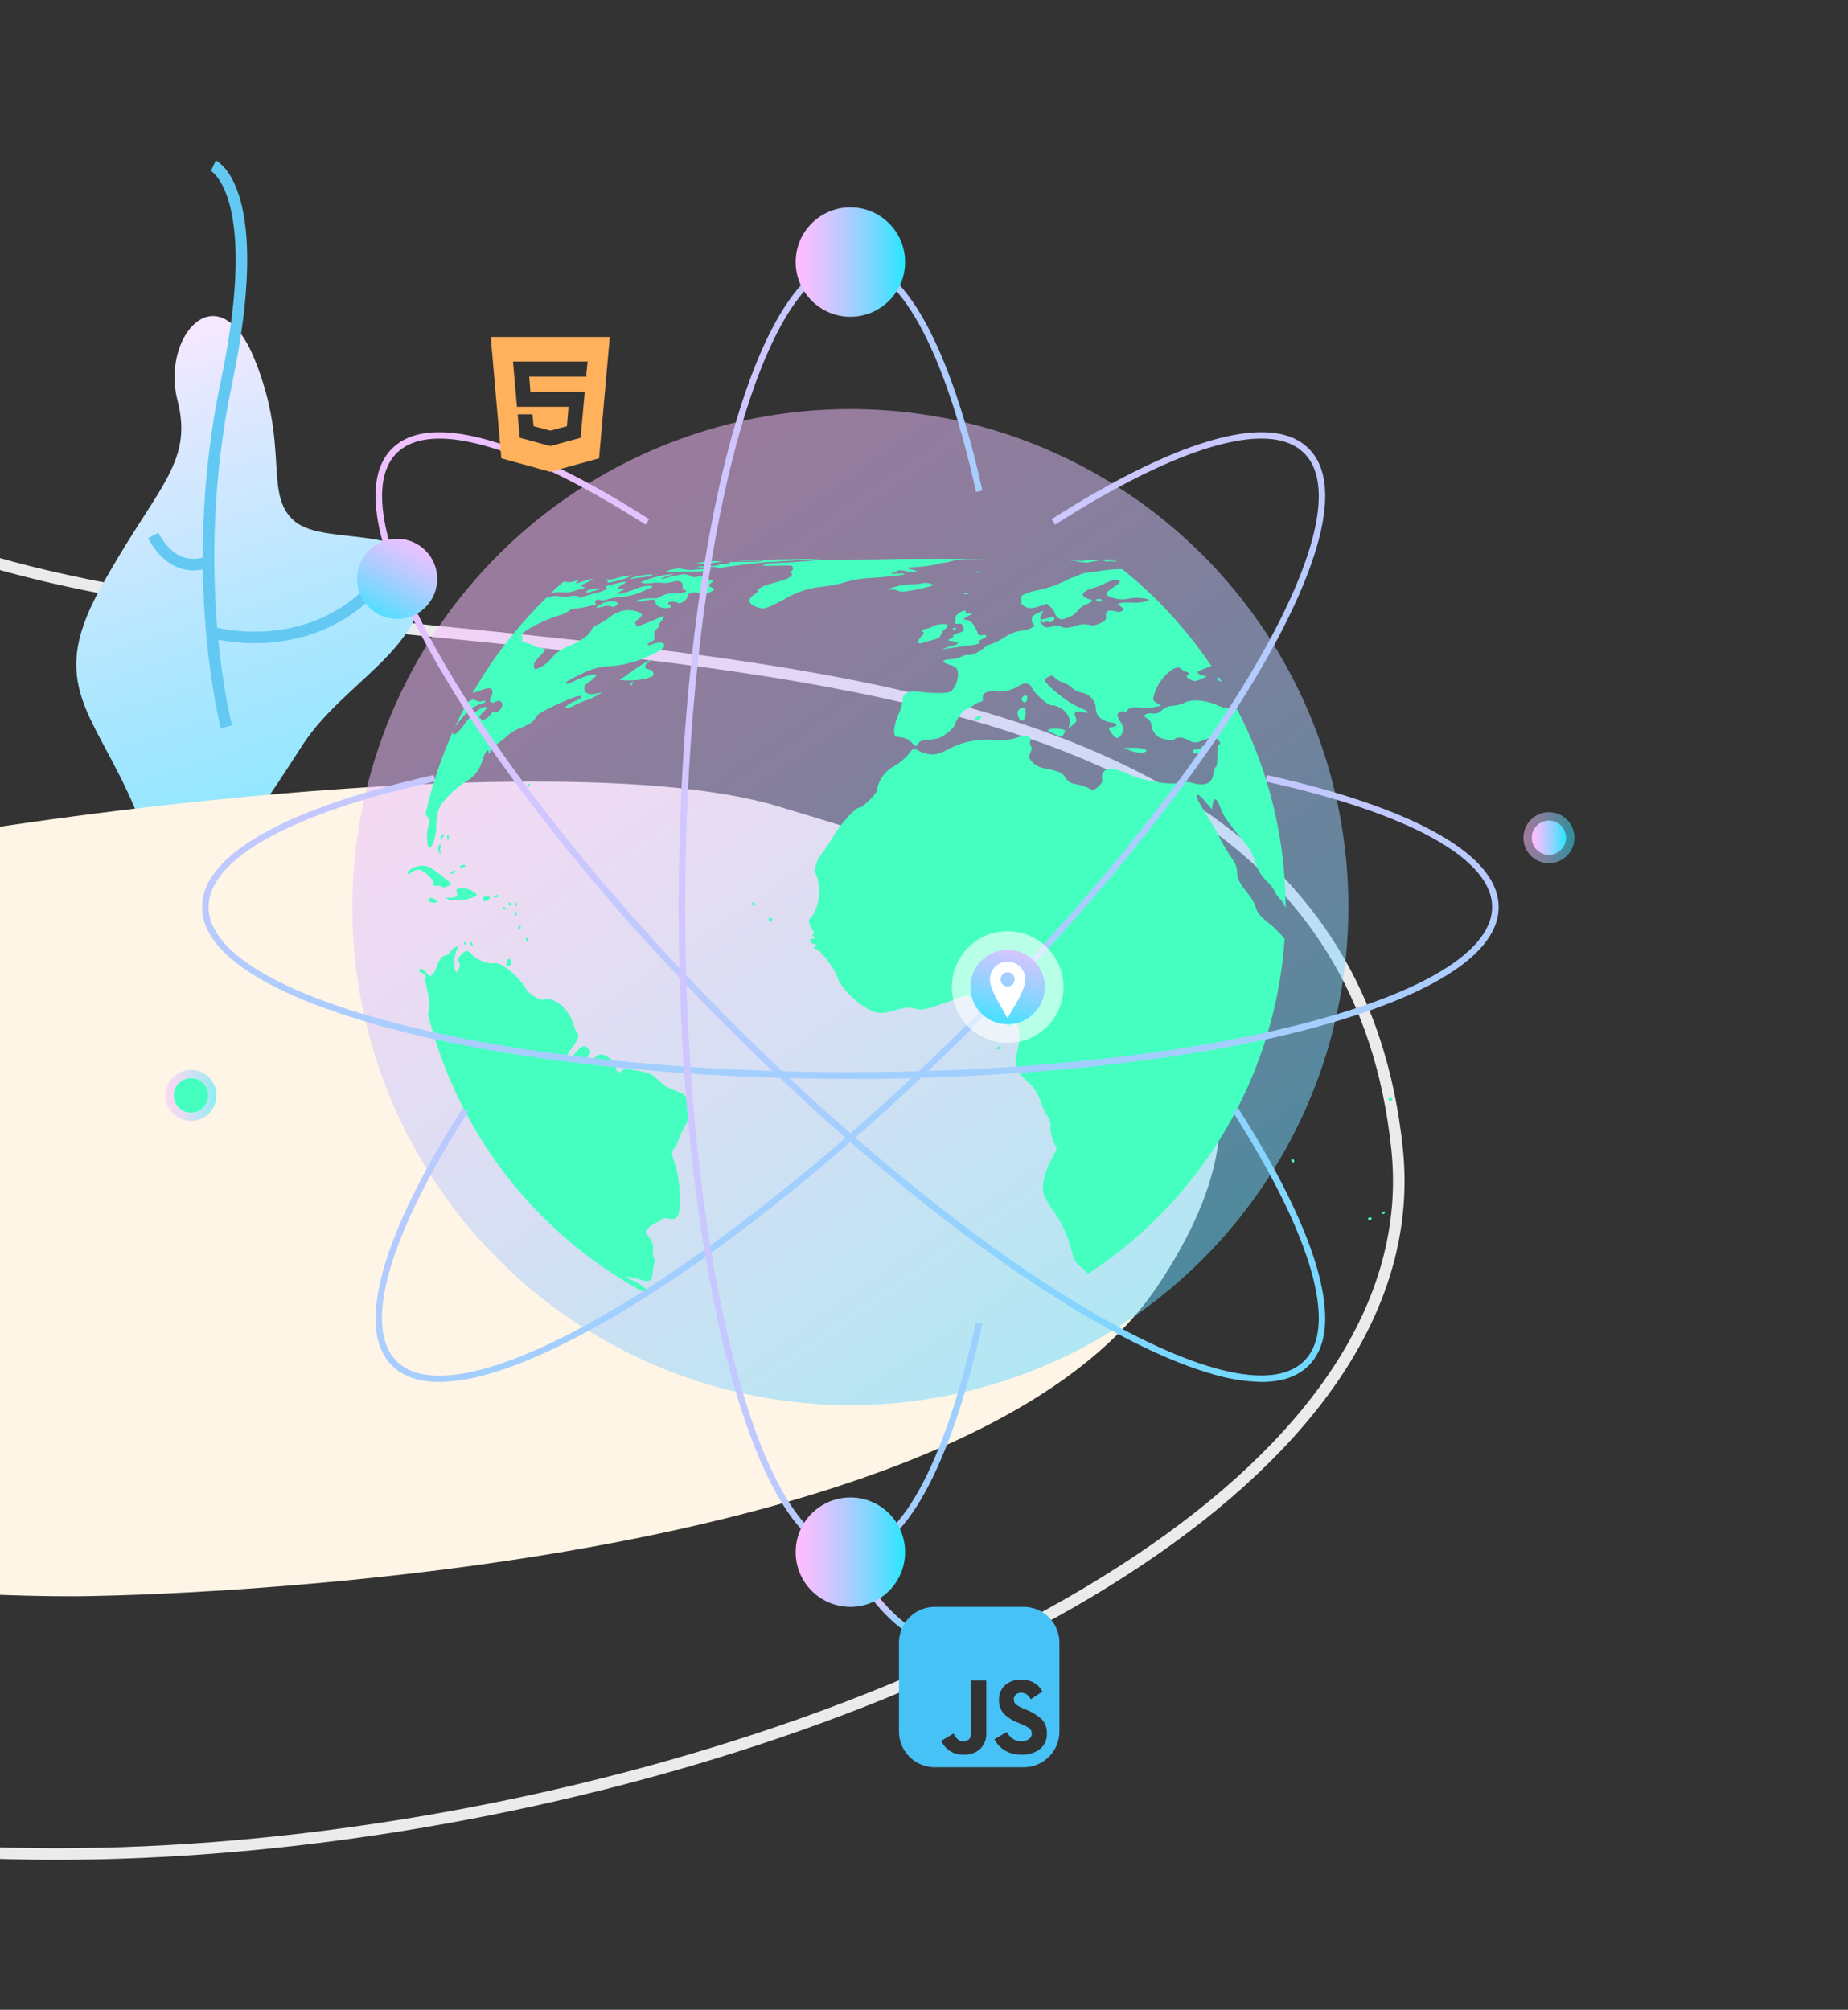 <svg xmlns="http://www.w3.org/2000/svg" xmlns:xlink="http://www.w3.org/1999/xlink" width="320" height="348" viewBox="0 0 320 348"><rect x="0" y="0" width="320" height="348" fill="#333333" stroke="none"/><defs><clipPath id="a"><rect width="320" height="348" transform="translate(0 554)" fill="#fff"/></clipPath><linearGradient id="b" x1="1.042" y1="0.075" x2="-1.817" y2="2.815" gradientUnits="objectBoundingBox"><stop offset="0" stop-color="#ffe8ff"/><stop offset="0.06" stop-color="#e3e8ff"/><stop offset="0.19" stop-color="#b2e7ff"/><stop offset="0.32" stop-color="#88e7ff"/><stop offset="0.45" stop-color="#66e7ff"/><stop offset="0.58" stop-color="#4be6ff"/><stop offset="0.71" stop-color="#38e6ff"/><stop offset="0.85" stop-color="#2de6ff"/><stop offset="1" stop-color="#29e6ff"/></linearGradient><linearGradient id="c" x1="0.5" x2="0.5" y2="1" gradientUnits="objectBoundingBox"><stop offset="0" stop-color="#ffbdff"/><stop offset="0.1" stop-color="#f5bfff"/><stop offset="0.26" stop-color="#dbc4ff"/><stop offset="0.47" stop-color="#b0ccff"/><stop offset="0.72" stop-color="#75d8ff"/><stop offset="0.99" stop-color="#2ae6ff"/><stop offset="1" stop-color="#29e6ff"/></linearGradient><linearGradient id="d" x1="0.17" y1="0.022" x2="0.974" y2="1.186" xlink:href="#c"/><linearGradient id="f" x1="-0.037" y1="-0.276" x2="1.194" y2="1.504" xlink:href="#c"/><linearGradient id="g" x1="-0.037" y1="-0.276" x2="1.194" y2="1.504" xlink:href="#c"/><linearGradient id="h" x1="0.107" y1="-1.991" x2="1.009" y2="3.572" xlink:href="#c"/><linearGradient id="i" x1="-1.113" y1="-0.068" x2="2.736" y2="1.235" xlink:href="#c"/><linearGradient id="j" x1="0" y1="0.5" x2="1" y2="0.5" xlink:href="#c"/><linearGradient id="k" x1="0.733" y1="-0.433" x2="0.34" y2="1.141" xlink:href="#c"/><linearGradient id="m" x1="0" y1="0.5" x2="1" y2="0.5" xlink:href="#c"/><linearGradient id="n" x1="0" y1="0.5" x2="1" y2="0.5" xlink:href="#c"/><linearGradient id="q" x1="0.839" y1="-0.135" x2="0.16" y2="1.136" xlink:href="#c"/></defs><g transform="translate(0 -554)" clip-path="url(#a)"><path d="M1655.571,939.2c33.636,10.005-5.1,31.36,70.882,63.354s246.091-2.05,257.407,106.63-313.2,172.654-353,71.022S1621.935,929.191,1655.571,939.2Z" transform="translate(-1741.938 -356.216)" fill="none" stroke="#ebebec" stroke-width="2"/><g transform="translate(-13.298 582.691)"><path d="M2.655,45.645C13.888,28.2,11.109,17.682,31.121,14.726s27.235,0,34.384-8.977,22.181-7.859,13.75,6.315S61.384,27.391,60.993,34.555,74.755,52.424,65.5,58.928s-21.962-.786-34.384,0S-8.578,63.087,2.655,45.645Z" transform="matrix(0.602, -0.799, 0.799, 0.602, 0, 89.502)" fill="url(#b)"/><path d="M2133.494,868.16s-6.969-26.451,0-59.614-2.261-37.54-2.261-37.54" transform="translate(-2080.988 -771.005)" fill="none" stroke="#63c9f3" stroke-width="2"/><path d="M2131.675,955.89s17.233,5.036,29.114-8.845" transform="translate(-2081.744 -875.103)" fill="none" stroke="#63c9f3" stroke-width="2"/><path d="M2116.529,932.172s-5.644,2.833-9.584-4.525" transform="translate(-2067.12 -863.632)" fill="none" stroke="#63c9f3" stroke-width="2"/></g><path d="M1651.975,1111.375c28.815-13.365,164.733-33.364,208.193-20.32s101.067,30.877,65.754,83.3-186.112,53.51-186.112,53.51-108.339,1.813-125.01-39.121S1623.16,1124.74,1651.975,1111.375Z" transform="translate(-1725.604 -397.484)" fill="#fef5e6"/><g transform="translate(28.645 589.9)"><g transform="translate(0 0)"><path d="M442.186,856.466c-8.386-2.431-13.021-10.357-13.216-10.692l.978-.564c.045.079,4.613,7.87,12.553,10.174Z" transform="translate(-308.013 -606.886)" fill="url(#c)"/><circle cx="86.238" cy="86.238" r="86.238" transform="translate(32.367 34.928)" opacity="0.52" fill="url(#d)"/><circle cx="75.365" cy="75.365" r="75.365" transform="translate(43.24 45.801)" fill="url(#d)"/><path d="M182.212,303.026c.477-.144.846-.35.826-.477s-.282-.13-.564-.02a1.438,1.438,0,0,1-1.063-.093c-.479-.282-.587-.257-1.306.169-.087.051-.166.1-.24.135q-1.128,2.112-2.146,4.3c.189-.268.462-.623.846-1.114C180.055,304.081,180.92,303.426,182.212,303.026Z" transform="translate(-127.608 -217.025)" fill="#45ffc0"/><path d="M160.047,270.713a1.621,1.621,0,0,1,.068,1.534c-.333,1.1-.211,3.536.169,3.745.158.085.4-.175.651-.7a8.25,8.25,0,0,0,.589-3.268c.195-2.177.282-2.5.773-3.384a16.723,16.723,0,0,1,4.354-4.1,5.978,5.978,0,0,0,2.82-3.57c.437-1.52,1.1-2.354,1.108-1.525,0,.445.039.429.33-.18a4.4,4.4,0,0,1,1.246-1.314,19.559,19.559,0,0,0,1.723-1.384,7.227,7.227,0,0,1,1.895-1.181c1.915-.764,2.538-1.162,2.952-1.909.341-.606.775-.9,3.22-2.07a34.084,34.084,0,0,1,3.781-1.582c1.275-.33,1.249.149-.037.719-1.441.64-1.974,1.043-1.692,1.255a3.134,3.134,0,0,0,1.531-.508,15.17,15.17,0,0,1,2.118-.891,8.687,8.687,0,0,0,1.731-.79l.936-.564-1.018.237c-1.283.3-2.109-.02-2.132-.815-.014-.53.07-.665.615-1.024a8.105,8.105,0,0,0,1.153-.95c.5-.513.477-.533-.386-.457a11.015,11.015,0,0,0-2.69.891c-1.669.773-2.039.846-1.819.367a15.435,15.435,0,0,1,2.614-1.37,10.716,10.716,0,0,1,4.737-1.351,18.1,18.1,0,0,0,6.511-1.6c2.445-.987,3.463-1.731,3.02-2.256-.3-.347-1.1-.327-2.01.051s-1.1,0-.217-.434c.677-.33.671-.338.6-1.108a1.118,1.118,0,0,1,.372-1.094.95.95,0,0,0,.429-.677.945.945,0,0,1,.313-.615,1.5,1.5,0,0,0,.412-.651l.1-.381-1.2.53c-.66.282-1.692.725-2.321.956l-1.128.423c-.073-.135-.144-.282-.217-.4-.178-.33-.116-.465.355-.809a2.3,2.3,0,0,0,.68-.713c.149-.412-.86-.874-1.974-.925a5.167,5.167,0,0,0-3.556,1.2,13.362,13.362,0,0,1-1.943,1.221c-.846.392-1,.527-1.275,1.083-.417.86-1.692,1.737-3.981,2.763a6.472,6.472,0,0,0-2.837,1.974,5.762,5.762,0,0,1-2.82,1.974c-.152.023-.282-.242-.265-.578.014-.564.1-.711,1.057-1.737,1.128-1.187,1.145-1.2.282-1.3a5.839,5.839,0,0,1-1.506-.524,5.246,5.246,0,0,0-1.441-.5.42.42,0,0,1-.42-.564.808.808,0,0,0-.056-.637c-.485-.378,2.927-2.34,6.35-3.457a5.266,5.266,0,0,0,1.813-.812c.183-.209.477-.327,1.294-.417a20.941,20.941,0,0,0,2.2-.4l1.176-.282-.135-.336c-.158-.392.338-.623.891-.431.3.1.584.065,1.334-.172a11.561,11.561,0,0,1,2.256-.395,10.2,10.2,0,0,0,3.979-1.063c1.5-.626,1.669-.711,1.294-.8a4.866,4.866,0,0,0-2.521.406c-2.363.97-4.593,1.376-2.769.451.663-.327.736-.381.527-.431a1.828,1.828,0,0,0-.657.039c-.632.152-.378-.381.378-.744.445-.217.595-.33.55-.423s-.544,0-1.81.307c-1.692.437-1.731.46-1.506.632.324.242-.533.685-1.861.97a14.054,14.054,0,0,0-1.864.564c-.846.33-.846.333-1.159.079-.234-.2-.53-.22-1.342-.087a6.015,6.015,0,0,1-1.847.028,3.948,3.948,0,0,0-2.064.164,2.743,2.743,0,0,0-.282.079A75.713,75.713,0,0,0,167.8,249.232c.282-.082.677-.22,1.055-.367,1.6-.626,2.23-.64,2.369-.059a1.506,1.506,0,0,1-.192,1.007c-.474.742-.023,1.351.7.933,1.009-.586,1.644.4.846,1.339a.8.8,0,0,1-.818.361c-.33-.065-.519.037-.756.4a2.961,2.961,0,0,1-.922.826c-.491.282-.663.262-.888-.039l-.282-.372.677-.7c.871-.885.914-1,.316-.922-.832.1-2.256,1.229-3.293,2.682a12,12,0,0,1-1.511,1.79c-.488.383-.564.386-.7.034a.921.921,0,0,1-.045-.161,74.618,74.618,0,0,0-4.726,14.3A.846.846,0,0,1,160.047,270.713Z" transform="translate(-114.619 -165.109)" fill="#45ffc0"/><path d="M200.183,478.919a7.241,7.241,0,0,1-2.882-1.779c-1.128-1.128-1.438-1.275-3.536-1.658-1.974-.364-2.343-.355-2.859.045-.643.5-.919.237-.953-.928,0-.42-.389-.829-1.263-1.382-1.342-.846-1.669-.792-2.9.462-.468.482-.725.536-1.26.282-.392-.186-.5-.321-.268-.324s.626-.321.9-.708c.46-.654.462-.747.02-1.221-.725-.784-1.145-.649-2.256.694-.759.922-1.083,1.128-1.334.863s-.116-.64.564-1.5c1.066-1.345,1.537-2.442,1.128-2.732a4.909,4.909,0,0,1-.7-1.6c-.778-2.6-3.271-4.771-4.932-4.269-.815.24-2.718-.863-3.327-1.929-1.314-2.256-4.433-4.726-5.521-4.354a5.538,5.538,0,0,1-3.683-1.365c-.623-.922-1.173-.993-1.875-.259s-.773,1.128-.406,1.644c.155.214.1.527-.164,1.009-.372.677-.386.68-.612.11a6.322,6.322,0,0,1,.333-3.544c.477-.812-.493-.536-1.035.282-.265.409-.668.744-.9.747-.564,0-1.2.806-1.562,1.934a4.037,4.037,0,0,1-.73,1.345c-.406.409-.485.389-1.029-.262-.44-.53-.809-.742-1.26-.663.028.2.056.4.087.606a.976.976,0,0,1,.612.175c.423.3.471.437.313.931-.1.319-.107.581-.017.581s.18.169.2.369.158.953.313,1.675a7.7,7.7,0,0,1,0,3.5,75.509,75.509,0,0,0,38.34,48.631.372.372,0,0,0,.056-.282c-.065-.333-.282-.544-1.193-1.21a9.41,9.41,0,0,0-1.816-1.077,2.408,2.408,0,0,1-.846-.443c-.2-.282.513-.18,2.058.282,1.791.524,2.219.355,2.3-1.024a7.752,7.752,0,0,1,.282-1.633,1.573,1.573,0,0,0-.082-1.108,1.486,1.486,0,0,1-.147-.976,3.013,3.013,0,0,0-.761-2.662c-.62-.781-.629-.846-.087-1.438a4.818,4.818,0,0,1,1.466-.987,2.114,2.114,0,0,0,.973-.634c.042-.149.46-.189,1.083-.065.761.149,1.128.093,1.441-.237.942-.953.68-6.279-.369-9.5-.564-1.616-.564-1.793-.045-2.448a5.742,5.742,0,0,0,.812-1.613,10.554,10.554,0,0,1,.956-2.053,5.075,5.075,0,0,0,.471-4.621C201.853,479.562,201.675,479.418,200.183,478.919Z" transform="translate(-111.926 -325.978)" fill="#45ffc0"/><path d="M460.3,237.036a2.1,2.1,0,0,0-1.142.3,5.723,5.723,0,0,1-1.94.465c-1.514.051-1.587.5-.127.936.993.3,1.3.547,1.441,1.179a4.3,4.3,0,0,1-1.128,3.384c-.547.423-2.62.443-6.023.073-1.472-.155-2.484.443-2.385,1.438a7.668,7.668,0,0,1-.691,2.371c-.97,2.273-1.077,3.948-.3,4.035,1.483.18,1.892.341,2.555,1.024.708.73.722.733,1.128.127.321-.46.733-.615,1.692-.634a6.172,6.172,0,0,0,2-.367c1.258-.587,2.636-1.819,2.713-2.422s1.41-2.411,1.788-2.414a5.075,5.075,0,0,0,1.235-.7,4.106,4.106,0,0,1,1.41-.7c.282,0,.392-.209.319-.651-.135-.846.911-1.325,2.45-1.128a6.376,6.376,0,0,0,3.931-1.04c1.066-.564,1.743-.395,2.276.623.488.945,2.625,2.82,3.234,2.82,1.633-.025,3.5,1.822,3.167,3.178-.07.282-.144.564-.214.846l.773-.637c.668-.547.727-.733.445-1.337-.4-.846-.028-1.105,1.266-.868,1.455.282,1.128-.062-.919-.962-1.974-.874-5.7-3.933-5.617-4.568.02-.2.319-.485.665-.632.5-.214.7-.172.992.2a3.816,3.816,0,0,0,1.461.846,3.832,3.832,0,0,1,1.494.891,3.862,3.862,0,0,0,1.723.846,3,3,0,0,1,2.464,2.62c-.065,1.41.959,2.338,2.952,2.608.871.118.8.629-.107.747-.722.093-.727.11-.209.928.747,1.181,1.266,1.255,1.841.257.462-.789.44-.956-.234-2.118-.62-1.069-.654-1.294-.257-1.576a1.2,1.2,0,0,1,.947-.172c.262.087.482.042.485-.1,0-.485,1.2-.818,2.135-.6a7.283,7.283,0,0,0,2.346-.042l1.41-.251-.773-.5c-.742-.477-.753-.55-.35-1.788.871-2.642,3.666-5.076,4.565-4.128a2.537,2.537,0,0,0,.922.53c.465.138.513.248.226.53s-.206.44.426.775c.739.392.868.386,1.974-.093.911-.392,1.026-.51.513-.522a1.824,1.824,0,0,1-1.057-.383c-.327-.31-.116-.468,1.3-.964l.959-.33A75.751,75.751,0,0,0,487,222.19a25.4,25.4,0,0,0-3.223.214c-.739.107-1.929.282-2.642.378a5.127,5.127,0,0,0-1.334.282,6.163,6.163,0,0,1-1.249.519,9,9,0,0,0-1.678.756,20.47,20.47,0,0,1-4.748,1.551c-1.351.22-2.78.846-2.645,1.21a1.743,1.743,0,0,1,.034.736c-.085.522.8,1.111,1.692,1.1a7,7,0,0,0,1.641-.392l1.066-.378.651.564a2.349,2.349,0,0,1,.744,1.066,1.483,1.483,0,0,0,.609.846c.516.336.564.33,1.664-.076a3.431,3.431,0,0,0,1.692-1.176,3.561,3.561,0,0,1,1.3-1.035c1.325-.527,1.531-.823.694-.973a2.053,2.053,0,0,1-.919-.468c-.327-.327-.31-.412.141-.809a3.612,3.612,0,0,1,1.353-.612,12.722,12.722,0,0,0,2.177-.846c1.37-.663,1.906-.742,2.411-.451.336.209.079.448-1.373,1.41-1.128.753-1.032,1.21.46,1.59a5.271,5.271,0,0,0,2.611.09,7.489,7.489,0,0,1,3.457.144c.279.265-1.576.657-3.085.564a7.026,7.026,0,0,0-1.926.082c-.367.144-.338.234.217.612s.609.485.217.722-.6.234-1.37.051c-1.128-.262-1.593,0-1.438.9.1.612-.282.959-1.655,1.435a1.974,1.974,0,0,1-1.342.023,3.949,3.949,0,0,0-2.287.211c-1.455.383-1.709.4-2.4.149a2.551,2.551,0,0,0-1.765-.039c-.922.228-1.04.2-1.568-.324-.313-.31-.488-.6-.4-.66s.254,0,.358.155c.141.189.259.195.443.025a.426.426,0,0,1,.584-.025c.434.262,1.215-.268,1.038-.688-.1-.248-.234-.257-.818-.051a7.174,7.174,0,0,1-1.224.313c-.451.059-.477-.048-.178-.722.116-.257.228-.51.344-.758l-.8.316a3.239,3.239,0,0,0-1.032.609c-.268.33-.164,1.269.164,1.43.524.245-.82.962-2.061,1.086a6.271,6.271,0,0,0-2.949,1.128,11.7,11.7,0,0,1-2.36,1.179,3.059,3.059,0,0,0-1.252.68C462.429,236.475,460.683,237.228,460.3,237.036Z" transform="translate(-321.314 -159.539)" fill="#45ffc0"/><path d="M646.132,288.44c-.1.158-.189.319-.282.479l.818.378C646.49,289.01,646.312,288.725,646.132,288.44Z" transform="translate(-463.739 -207.108)" fill="#45ffc0"/><path d="M463.751,320.26l1.153,1.37.152-.93c.217-1.3.733-1.018,1.37.767.482,1.353,1.41,2.639,4.576,6.415a9.806,9.806,0,0,1,1.41,2.868,7.712,7.712,0,0,0,1.957,3.279,6.713,6.713,0,0,1,1.385,1.723,4.775,4.775,0,0,0,.993,1.444,4.568,4.568,0,0,1,.925,1.551,74.984,74.984,0,0,0-8.4-34.471,8.278,8.278,0,0,1-3.682-.775c-1.884-.8-4.266-.973-5.312-.383a5.485,5.485,0,0,1-2.03.561,3.2,3.2,0,0,0-1.994.778,1.8,1.8,0,0,1-1.579.584,2.047,2.047,0,0,0-1.212.127c-.414.234-.381.341.234.719a1.452,1.452,0,0,1,.716.987,2.951,2.951,0,0,0,1.241,2.213c.9.5,2.574.747,2.82.4.316-.46,1.41-.375,2.493.2a1.86,1.86,0,0,0,2.01.118c1.932-.711,2.738-.722,3.161-.048.251.406.268.623.048.62s-.33.5-.324,1.128c.017,1.9-.076,2.8-.282,2.8-.11,0-.282.482-.369,1.08-.282,1.8-1.449,2.323-3.756,1.652a4.25,4.25,0,0,0-2.278,0c-1.669.431-6.4-.406-8.848-1.556-2.256-1.052-3.7-1.128-4.23-.24a1.692,1.692,0,0,0-.2,1.181c.11.347-.13.818-.64,1.266-.764.668-.883.685-1.768.251a9.56,9.56,0,0,0-2.171-.677,2.263,2.263,0,0,1-1.759-1.111c-.513-.866-1.255-1.181-3.866-1.649a4.047,4.047,0,0,1-1.819-1.007c-.7-.711-.753-.928-.409-1.652.282-.578.3-.945.085-1.2a.818.818,0,0,1-.087-.823c.409-.846-.863-1.128-2.4-.578a9.715,9.715,0,0,1-4.074.381,13.78,13.78,0,0,0-7.771,1.638c-1.692.823-2.208.956-3.26.809a5.392,5.392,0,0,1-1.827-.564c-.806-.547-.914-.513-1.8.64a10.212,10.212,0,0,1-2.436,2,5.834,5.834,0,0,0-2.995,4.162c-.073.7-2.453,3.037-3.119,3.054-.6,0-3.076,2.673-4.23,4.613-.66,1.105-1.559,2.481-2.008,3.051-1.193,1.509-1.607,2.958-1.15,4,.947,2.185.516,5.727-.931,7.379-.474.541-.468.682.118,1.765.42.767.51,1.179.259,1.181s-.211.127.087.33c.4.282.389.324-.085.33-.773,0-.7.7.1.916.5.138.564.248.237.468s-.259.336.265.488c.818.237,3.268,3.558,3.694,4.985.53,1.841,4.215,5.225,6.353,5.84,1.018.282,1.692.242,3.558-.282,1.81-.5,2.566-.564,3.468-.282.956.282,1.6.195,3.776-.527,1.444-.479,2.932-1,3.3-1.148,1.6-.66,2.168-.654,3.5.031,1.024.527,1.438.973,1.6,1.726.214.981.268,1.007,1.644.8,3.544-.527,5.036,2.219,3.821,6.767-.589,2.233-.282,3.034,1.906,5.076a7.14,7.14,0,0,1,2.135,3.2,13.745,13.745,0,0,0,1.272,2.755,2.36,2.36,0,0,1,.5,1.782,5.19,5.19,0,0,0,.448,2.323c.206.51.414,1.021.62,1.525l-.874,1.714c-1.306,2.557-1.771,4.571-1.41,5.9a12.35,12.35,0,0,0,1.666,3.034,20.907,20.907,0,0,1,3.262,7.165,4.1,4.1,0,0,0,1.65,2.682,13.813,13.813,0,0,1,1.128,1.1A75.311,75.311,0,0,0,477.5,344.081a15.636,15.636,0,0,0-2.71-2.713c-1.41-1.128-2.081-1.929-2.256-2.682a7.323,7.323,0,0,0-1.348-2.425c-1.52-1.855-1.912-2.648-1.926-3.917a4.049,4.049,0,0,0-.818-2.115,34.577,34.577,0,0,1-2.188-3.685c-.758-1.452-2.03-3.64-2.82-4.861C461.774,319.1,461.983,318.165,463.751,320.26Z" transform="translate(-283.704 -217.394)" fill="#45ffc0"/><path d="M738.9,620.169a.355.355,0,0,0-.347.265c-.023.141.1.254.265.248a.355.355,0,0,0,.347-.262C739.19,620.277,739.069,620.164,738.9,620.169Z" transform="translate(-530.301 -445.3)" fill="#45ffc0"/><path d="M747.1,616.639c-.183.093-.341.22-.352.282s.118.11.282.107a.369.369,0,0,0,.352-.282C747.4,616.594,747.27,616.546,747.1,616.639Z" transform="translate(-536.187 -442.731)" fill="#45ffc0"/><path d="M691.539,584.512c-.186,0-.259.135-.161.3s.245.282.324.282.149-.135.161-.3a.282.282,0,0,0-.324-.282Z" transform="translate(-496.398 -419.694)" fill="#45ffc0"/><path d="M751.475,546.718a.358.358,0,0,0-.35.321.282.282,0,0,0,.3.313.358.358,0,0,0,.347-.321.282.282,0,0,0-.3-.313Z" transform="translate(-539.329 -392.559)" fill="#45ffc0"/><path d="M510.784,515.24c-.18.11-.327.282-.324.347s.155.149.338.149a.33.33,0,0,0,.324-.35C511.117,515.2,510.965,515.136,510.784,515.24Z" transform="translate(-366.525 -369.921)" fill="#45ffc0"/><path d="M517.53,501.038c-.183.116-.33.282-.33.355s.155.149.341.149a.338.338,0,0,0,.327-.352C517.863,500.987,517.708,500.925,517.53,501.038Z" transform="translate(-371.365 -359.72)" fill="#45ffc0"/><path d="M209.436,462.884a.671.671,0,0,0,.584-.609c.087-.468,0-.615-.369-.615-.268,0-.414.09-.33.2a.647.647,0,0,1-.1.612C209.024,462.779,209.078,462.884,209.436,462.884Z" transform="translate(-150.146 -331.485)" fill="#45ffc0"/><path d="M187.31,451.247a1.024,1.024,0,0,0,.141.51c.076.11.192.13.254.045s0-.316-.138-.51S187.313,451.058,187.31,451.247Z" transform="translate(-134.494 -323.92)" fill="#45ffc0"/><path d="M183.606,450.91c-.054,0-.1.135-.1.3a.282.282,0,0,0,.223.3c.124,0,.169-.135.1-.3S183.646,450.91,183.606,450.91Z" transform="translate(-131.763 -323.767)" fill="#45ffc0"/><path d="M221.509,448.51c-.059,0-.11.138-.113.31a.282.282,0,0,0,.251.307c.141,0,.192-.141.113-.31S221.566,448.51,221.509,448.51Z" transform="translate(-158.968 -322.043)" fill="#45ffc0"/><path d="M216.708,441.314a.669.669,0,0,0-.248.327c0,.076.1.135.234.133a.308.308,0,0,0,.248-.327C216.948,441.266,216.843,441.207,216.708,441.314Z" transform="translate(-155.425 -316.838)" fill="#45ffc0"/><path d="M370.737,436.12a.333.333,0,0,0-.319.33.313.313,0,0,0,.3.33.33.33,0,0,0,.316-.333.307.307,0,0,0-.3-.327Z" transform="translate(-265.971 -313.147)" fill="#45ffc0"/><path d="M214.471,433.3a.781.781,0,0,0,.259-.5c0-.169-.1-.22-.231-.113a.767.767,0,0,0-.259.5C214.234,433.341,214.338,433.395,214.471,433.3Z" transform="translate(-153.83 -310.642)" fill="#45ffc0"/><path d="M207.611,429.684c-.2-.1-.282-.045-.226.124a.457.457,0,0,0,.344.282C208.065,430.1,208,429.879,207.611,429.684Z" transform="translate(-148.896 -308.491)" fill="#45ffc0"/><path d="M360.418,426.86c-.178,0-.245.152-.149.33s.237.327.313.327.138-.149.147-.33a.31.31,0,0,0-.31-.327Z" transform="translate(-258.652 -306.498)" fill="#45ffc0"/><path d="M211,427.526c.056,0,.11-.138.121-.307a.259.259,0,0,0-.231-.3c-.135,0-.189.141-.121.307S210.94,427.529,211,427.526Z" transform="translate(-151.315 -306.541)" fill="#45ffc0"/><path d="M214.933,427.139c-.07-.166-.175-.3-.231-.3s-.113.138-.121.307a.257.257,0,0,0,.231.3C214.95,427.449,215,427.305,214.933,427.139Z" transform="translate(-154.073 -306.483)" fill="#45ffc0"/><path d="M161.65,424.447a.474.474,0,0,0,.211.4,2.039,2.039,0,0,0,.815.133c.564,0,.564-.028.234-.423C162.518,424.1,161.675,424.026,161.65,424.447Z" transform="translate(-116.069 -304.567)" fill="#45ffc0"/><path d="M177.805,419.323a3.206,3.206,0,0,0-2.566-1.08c-.967.048-1.057.082-.9.6.226.739-.093,1.007-1.179,1.007-.736,0-.775.031-.355.282a1.511,1.511,0,0,0,1.06.073,1.088,1.088,0,0,1,.908.059C175.112,420.541,177.929,419.681,177.805,419.323Z" transform="translate(-123.887 -300.309)" fill="#45ffc0"/><path d="M194.885,423.747c.211.31,1.009.045,1.128-.378.073-.237-.1-.372-.448-.361C195,423.025,194.645,423.4,194.885,423.747Z" transform="translate(-139.878 -303.732)" fill="#45ffc0"/><path d="M202.131,422.326c-.195.1-.355.237-.361.3s.144.113.333.11a.361.361,0,0,0,.361-.3C202.475,422.276,202.325,422.225,202.131,422.326Z" transform="translate(-144.876 -303.205)" fill="#45ffc0"/><path d="M153.113,407.434c-.172.282-.037.358.564.341a1.819,1.819,0,0,1,.911.141c.124.2.581.141,1.263-.158.609-.259.584-.282-1.06-1.562-1.974-1.559-2.481-1.844-3.5-1.9a3,3,0,0,0-.953.121c-.846.228-1.619.736-1.661,1.159-.031.324.025.307.9-.259a2.033,2.033,0,0,1,.708-.307c.637-.116,1.26.242,2.174,1.176C153.1,406.83,153.273,407.169,153.113,407.434Z" transform="translate(-106.748 -290.295)" fill="#45ffc0"/><path d="M175.838,407.39c.039-.367-.18-.355-.615.031-.282.24-.248.282.121.282C175.59,407.689,175.821,407.551,175.838,407.39Z" transform="translate(-125.681 -292.326)" fill="#45ffc0"/><path d="M181.195,404.21c.282-.039.539-.166.564-.282.034-.31-.761-.234-.933.087C180.732,404.157,180.9,404.247,181.195,404.21Z" transform="translate(-129.82 -289.891)" fill="#45ffc0"/><path d="M167.821,391.369c-.347.025-.491.716-.248,1.218.13.265.3.4.375.282a.192.192,0,0,0-.07-.282c-.116-.056-.13-.355-.031-.665S167.934,391.361,167.821,391.369Z" transform="translate(-120.236 -281.015)" fill="#45ffc0"/><path d="M173.117,385.224a1.08,1.08,0,0,0-.065.617c.028.259.11.4.178.321a1.091,1.091,0,0,0,.065-.62C173.264,385.283,173.185,385.145,173.117,385.224Z" transform="translate(-124.243 -276.586)" fill="#45ffc0"/><path d="M169.267,385.693c.321-.4.319-.443,0-.417a.533.533,0,0,0-.443.451c-.034.234-.028.423.017.42a2.227,2.227,0,0,0,.426-.454Z" transform="translate(-121.205 -276.635)" fill="#45ffc0"/><path d="M222.552,354.1c.037-.166-.056-.211-.209-.107a.82.82,0,0,0-.3.316c-.017.068.076.116.206.107A.406.406,0,0,0,222.552,354.1Z" transform="translate(-159.433 -254.141)" fill="#45ffc0"/><path d="M632.984,331.14c.186-.465-.333-.564-.629-.113a1.128,1.128,0,0,1-.846.3c-.62,0-.826.319-.429.68C631.383,332.262,632.793,331.616,632.984,331.14Z" transform="translate(-452.988 -237.478)" fill="#45ffc0"/><path d="M589.791,331.864l-1.311.023.976.409c1.128.468,2.662.564,2.927.166S591.421,331.836,589.791,331.864Z" transform="translate(-422.546 -238.286)" fill="#45ffc0"/><path d="M542.359,320.178c-.682.164-.629.237.626.815s1.41.595,1.63.158a3.628,3.628,0,0,0,.282-.663C544.945,320.2,543.174,319.98,542.359,320.178Z" transform="translate(-389.117 -229.843)" fill="#45ffc0"/><path d="M523.636,307.457c-.386.316-.434.564-.223,1.266.352,1.145,1.176.9,1.286-.378C524.792,307.271,524.335,306.893,523.636,307.457Z" transform="translate(-375.737 -220.576)" fill="#45ffc0"/><path d="M497.109,312.709c-.169.307-.082.412.282.344a1.08,1.08,0,0,0,.7-.454C498.361,312.083,497.391,312.187,497.109,312.709Z" transform="translate(-356.879 -224.212)" fill="#45ffc0"/><path d="M526.764,300.29c.048-.479-.068-.615-.42-.5-.5.164-.7.685-.361.993C526.372,301.144,526.713,300.933,526.764,300.29Z" transform="translate(-377.55 -215.231)" fill="#45ffc0"/><path d="M285.3,291.817c-.082.2-.1.358-.051.355a1.322,1.322,0,0,0,.395-.381c.164-.2.186-.361.051-.352A.612.612,0,0,0,285.3,291.817Z" transform="translate(-204.794 -209.262)" fill="#45ffc0"/><path d="M284.7,280.247a.744.744,0,0,0-.691-.634c-.88-.121-.959-.685-.183-1.243.344-.245.474-.412.31-.4a19.19,19.19,0,0,0-2.8,1.731q-1.246.868-2.481,1.757l.888.02a12.47,12.47,0,0,0,3.948-.369C284.659,280.814,284.726,280.754,284.7,280.247Z" transform="translate(-200.222 -199.589)" fill="#45ffc0"/><path d="M483.447,251.254c-.474-1.2-1.029-1.816-1.745-2l-.665-.166.781-.465.778-.46-.646-.048c-.352-.028-.564-.152-.5-.282s.051-.217-.065-.214c-.775.025-1.943.987-1.731,1.463a.6.6,0,0,1-.056.564c-.195.24.133.321.919.234.338-.039.716.716.589,1.2a2,2,0,0,1-.984.443c-.513.133-.874.336-.8.457s-.144.352-.479.519c-.564.282-.544.313.282.417,1.215.155,1.317.44.245.736-.485.135-1.17.352-1.526.482-.493.183-.395.2.423.065.589-.093,2.132-.31,3.429-.477,1.762-.228,2.287-.364,2.075-.547s-.065-.338.564-.626c.933-.426.925-.846,0-.671C483.878,251.985,483.675,251.83,483.447,251.254Z" transform="translate(-342.893 -177.798)" fill="#45ffc0"/><path d="M462.278,259.052c.051.223.262.282.595.18.282-.093,1.128-.327,1.841-.522,1.114-.3,1.351-.445,1.486-.914a2.453,2.453,0,0,1,.744-1.024c.321-.254.533-.547.468-.654-.172-.282-1.948-.183-2.433.147a3.75,3.75,0,0,1-1.17.437c-.77.149-1.049.434-.62.64.155.076.017.344-.372.736A1.563,1.563,0,0,0,462.278,259.052Z" transform="translate(-331.926 -183.783)" fill="#45ffc0"/><path d="M483.922,258.186c.034-.118-.085-.155-.262-.082a.8.8,0,0,0-.352.223c-.014.048.1.087.265.082A.378.378,0,0,0,483.922,258.186Z" transform="translate(-347.028 -185.299)" fill="#45ffc0"/><path d="M572.412,240.672c.017-.13-.2-.22-.491-.206-.595.031-.713.217-.209.336C572.285,240.937,572.386,240.917,572.412,240.672Z" transform="translate(-410.279 -172.661)" fill="#45ffc0"/><path d="M374.693,220.059a17.315,17.315,0,0,1,4.7-.883c.77-.028,2.5-.178,3.824-.321,2.013-.217,2.388-.282,2.256-.392s-.446-.107-1.148-.048c-1.111.1-1.554-.079-.513-.2.465-.054.564-.093.462-.189-.254-.24.8-.262,1.486-.037a2.484,2.484,0,0,0,1.337.133l.665-.093-.431-.164a9.662,9.662,0,0,0-1.032-.282c-.7-.152-.448-.237.764-.282a31.217,31.217,0,0,0,4.12-.516,11.053,11.053,0,0,1,1.314-.282c.761-.121.992-.172.967-.228a14.216,14.216,0,0,1,3.479-.316c.744-.014,1.627-.039,1.96-.056.547-.025.451-.025-.993,0-1.339.014-1.723,0-2.3-.017-.976-.039-3.965-.054-5.388-.037-.615,0-1.6.017-2.205,0-.719,0-2.211,0-4.362.039-2.309.045-4.035.076-5.78.079-5.532.014-5.707,0-8.8.223-2,.158-3.491.282-5,.341l-2.256.107a2.748,2.748,0,0,0-.564.175c-.6.24-.214.282,2.442.223,1.951-.042,2.16-.034,2.374.127.282.211.124.747-.321.939-.195.082-.164.175.085.228.482.1.09.62-.722.99a22.014,22.014,0,0,1-2.123.649c-1.841.482-2.887,1-2.9,1.41,0,.2-.189.386-.688.711-1.055.68-.993,1.489.2,1.974a4.637,4.637,0,0,0,1.334.369c.789-.039,1.861-.564,3.964-1.709a15.6,15.6,0,0,1,6.578-2.078,23.211,23.211,0,0,0,3.214-.589Z" transform="translate(-257.526 -154.983)" fill="#45ffc0"/><path d="M302.077,227.228c-.209-.133-.144-.321.228-.618.493-.395.468-.423-.383-.544-.533-.076-.933-.257-.97-.431-.054-.248-.158-.282-.728-.147-.939.209-1.024.2-1.65-.13a2.04,2.04,0,0,0-1.52-.178,16.117,16.117,0,0,0-2.23.479c-1.63.5-1.647.282-.014-.254.395-.127.792-.248,1.19-.367l-1.046.116a18.082,18.082,0,0,0-4.757,1.3c-.248.186.846.313,1.692.195a9.925,9.925,0,0,1,1.813-.051,4.81,4.81,0,0,0,1.9-.161c.9-.214.99-.214,1.41,0a.75.75,0,0,1,.352.767c-.051.307,0,.564.1.564a.846.846,0,0,1,.423.164c.234.166.211.18-.637.378a2.53,2.53,0,0,1-1.274.09,4.74,4.74,0,0,0-2.58.654c-.336.217-.6.259-1.579.245-1.289-.017-2.786.324-2.346.539a3.046,3.046,0,0,0,1.167-.1c1.571-.344,1.96-.313,1.974.172a1.128,1.128,0,0,0,.592.79,2.618,2.618,0,0,0,2.118.107c.133-.079.028-.254-.226-.383-.8-.414.372-.773,1.3-.4.474.189.519.178,1.1-.2.474-.307.623-.493.68-.846.07-.417.11-.446.713-.623a1.782,1.782,0,0,1,1.291.054,2.192,2.192,0,0,0,2.1-.282C302.968,227.767,302.963,227.786,302.077,227.228Z" transform="translate(-207.792 -161.585)" fill="#45ffc0"/><path d="M491.086,236.792c.031-.068-.127-.118-.352-.113s-.431.065-.465.133.127.121.35.116S491.055,236.859,491.086,236.792Z" transform="translate(-352.024 -169.942)" fill="#45ffc0"/><path d="M265.284,242.489c-.942.479-.711.609.564.3a2.091,2.091,0,0,1,1.382-.056.69.69,0,0,0,.806-.079c.564-.347.44-.637-.3-.781A3.62,3.62,0,0,0,265.284,242.489Z" transform="translate(-190.068 -173.643)" fill="#45ffc0"/><path d="M450.047,230.785a8.087,8.087,0,0,1-1.6.121,9.963,9.963,0,0,0-3.685.719c-.245.209-.206.257.166.189a2.366,2.366,0,0,1,1.094.164,2.312,2.312,0,0,0,1.046.189,33.838,33.838,0,0,0,4.441-.877l.8-.282-.564-.211A2.863,2.863,0,0,0,450.047,230.785Z" transform="translate(-319.244 -165.627)" fill="#45ffc0"/><path d="M238.39,230.57a5.069,5.069,0,0,0,2.425-.352q.787-.22,1.579-.431l-.44-.192-.434-.189.987-.471c.544-.257,1.052-.5,1.128-.564.3-.217-.756-.034-1.647.307-.962.372-1.447.443-1.128.149l.333-.3c.1-.093-.127-.059-.643.1a2.758,2.758,0,0,1-1.678.107l-.223-.028q-1.176,1.032-2.309,2.109A4.344,4.344,0,0,1,238.39,230.57Z" transform="translate(-169.699 -163.91)" fill="#45ffc0"/><path d="M258.355,234.663c.039.231.087.22,1.393-.175,1.029-.3,1.057-.319.685-.383a4.122,4.122,0,0,0-1.249.152C258.5,234.432,258.333,234.516,258.355,234.663Z" transform="translate(-185.505 -168.092)" fill="#45ffc0"/><path d="M498.319,223.777c.1-.118-.172-.116-.767,0-.372.082-.35.1.116.093A1.464,1.464,0,0,0,498.319,223.777Z" transform="translate(-357.071 -160.615)" fill="#45ffc0"/><path d="M270.156,227.106c-.516.4,2.335-.282,3.471-.773.482-.209.8-.367.7-.364a15.686,15.686,0,0,0-2.82.544,2.538,2.538,0,0,1-1.162.161l-.727-.031.344.169C270.164,226.892,270.246,227.024,270.156,227.106Z" transform="translate(-193.595 -162.253)" fill="#45ffc0"/><path d="M285.8,226.2c-.02.065.189.07.462,0s1-.166,1.6-.24c1.359-.166,2.115-.375,1.587-.451C288.732,225.406,285.87,225.922,285.8,226.2Z" transform="translate(-205.209 -161.915)" fill="#45ffc0"/><path d="M309.644,222.379h2.938a13.908,13.908,0,0,0,1.466-.217c.381-.07.759-.141,1.128-.206l-.533-.048c-.282-.023-1.317,0-2.278.059a6.5,6.5,0,0,1-2.281-.056,2.589,2.589,0,0,0-1.39-.028,4.8,4.8,0,0,0-1.669.488C307.047,222.377,308.214,222.385,309.644,222.379Z" transform="translate(-220.451 -159.263)" fill="#45ffc0"/><path d="M555.043,216.426a4.137,4.137,0,0,0,.905-.017,1.127,1.127,0,0,1,.465,0,3.44,3.44,0,0,0,.643.02c.355-.017.358-.014,0,.023-.223.023-.7.048-1.071.048-.931,0-.874.051.217.166l.947.107c.313-.065.62-.127.928-.183.508-.1.928-.169.945-.186a4.466,4.466,0,0,1,1.17.02c.135.028.158.076.048.1s.07.039.694.014h.564c.2,0,.3,0,.282.028s.138.037.344.023c.321-.023.33-.037.068-.087a3.644,3.644,0,0,0-.5-.079H561.4c-.5-.034-1.294-.113-1.294-.133a1.974,1.974,0,0,1,.426,0c.24,0,.477.017.708.02.809.02,1.537.02,2.013,0,1.173-.056.8-.085-.891-.082h-1.249a4.434,4.434,0,0,1-.6-.017c-.189-.02-.251-.017-.282,0a1.591,1.591,0,0,1-.375.028,2.108,2.108,0,0,0-.522.059l-.183.07c-.034-.023-.065-.048-.1-.068a1.867,1.867,0,0,0-.787-.031c-.023.017-.806.023-2.256.014a18.329,18.329,0,0,0-2.292.034C553.653,216.356,553.85,216.364,555.043,216.426Z" transform="translate(-397.579 -155.239)" fill="#45ffc0"/><path d="M338.872,216.367c1.167-.02,4.616-.282,6.962-.42q1.252-.085,2.5-.147l-1.212.02c-.668,0-2.676.039-4.464.065-3.446.039-8.837.183-9.023.217-.282.042,3.1.062,3.722.025.885-.051.8.051-.127.149-.479.051-1.348.076-2.6.07-2.022,0-2.8.039-2.6.186s-.426.234-1.348.209c-.7-.02-.787,0-.479.045.646.118-.443.282-2.23.316-1.43.034-1.568.048-1.308.138a6.445,6.445,0,0,0,1.652.023,5.811,5.811,0,0,1,1.678.031l.316.116s.846-.138,1.886-.282,2.033-.282,2.208-.282,1.142-.121,2.146-.248S338.59,216.37,338.872,216.367Z" transform="translate(-234.475 -154.951)" fill="#45ffc0"/><path d="M329.387,217.514c1.173-.161,1.235-.172,1.074-.254a13.165,13.165,0,0,0-3.141.155c-1.159.149-1.2.183-.282.245a9.431,9.431,0,0,0,2.349-.147Z" transform="translate(-234.363 -155.968)" fill="#45ffc0"/><path d="M140.067,302.541q-5.312,0-8.177-2.839c-3.24-3.248-3.691-8.967-1.376-16.98,2.177-7.5,6.88-17.023,13.6-27.546l.95.606c-13.746,21.523-18.255,37.243-12.37,43.142s21.61,1.376,43.142-12.367c17.313-11.059,37.085-27.388,55.681-45.981s34.914-38.393,45.967-55.7c13.749-21.523,18.258-37.243,12.37-43.142s-21.6-1.376-43.125,12.37l-.609-.95c10.526-6.722,20.048-11.425,27.543-13.6,8.025-2.329,13.74-1.861,16.989,1.387s3.716,8.964,1.387,16.989c-2.177,7.495-6.88,17.02-13.605,27.546-11.1,17.372-27.478,37.22-46.133,55.867s-38.489,35.043-55.867,46.145c-10.526,6.719-20.051,11.423-27.546,13.6A32.225,32.225,0,0,1,140.067,302.541Z" transform="translate(-92.671 -99.158)" fill="url(#f)"/><path d="M282.475,302.562a32.291,32.291,0,0,1-8.823-1.455c-7.495-2.177-17.02-6.88-27.546-13.6-17.375-11.1-37.22-27.484-55.87-46.136S155.2,202.877,144.1,185.5c-6.722-10.526-11.425-20.051-13.6-27.546-2.329-8.025-1.864-13.74,1.387-16.989s8.964-3.716,16.989-1.387c7.492,2.177,17.017,6.88,27.543,13.6l-.609.95c-21.52-13.746-37.237-18.252-43.113-12.379s-1.376,21.607,12.37,43.142c11.034,17.3,27.371,37.079,45.967,55.678s38.379,34.925,55.681,45.981c21.52,13.743,37.24,18.252,43.127,12.367s1.379-21.607-12.37-43.142l.95-.606c6.725,10.523,11.428,20.048,13.605,27.546,2.329,8.022,1.861,13.74-1.387,16.989C288.746,301.615,286.013,302.562,282.475,302.562Z" transform="translate(-92.658 -99.179)" fill="url(#g)"/><path d="M134.778,401.214c-26.381,0-52-2.445-72.128-6.883-12.2-2.69-22.256-6.1-29.1-9.869-7.331-4.027-11.034-8.4-11.034-12.993s3.714-8.964,11.034-12.99c6.838-3.762,16.9-7.171,29.094-9.869l.242,1.1c-24.937,5.5-39.239,13.425-39.242,21.748s14.3,16.253,39.245,21.751c20.054,4.421,45.583,6.858,71.886,6.858s51.826-2.436,71.883-6.858c24.937-5.5,39.242-13.427,39.242-21.751s-14.307-16.236-39.245-21.734l.245-1.1c12.2,2.69,22.256,6.1,29.094,9.869,7.331,4.027,11.034,8.4,11.034,12.993s-3.714,8.967-11.034,12.993c-6.838,3.762-16.9,7.171-29.094,9.869C186.762,398.77,161.154,401.214,134.778,401.214Z" transform="translate(-16.17 -250.312)" fill="url(#h)"/><path d="M344.885,256.111c-4.593,0-8.964-3.711-12.99-11.033-3.761-6.838-7.173-16.9-9.869-29.1-4.441-20.13-6.886-45.747-6.886-72.125s2.445-51.993,6.886-72.128c2.687-12.2,6.1-22.253,9.869-29.094,4.027-7.331,8.4-11.034,12.993-11.034s8.964,3.714,12.99,11.034c3.761,6.838,7.171,16.9,9.869,29.1l-1.1.242c-5.507-24.94-13.433-39.245-21.757-39.245s-16.253,14.3-21.754,39.242c-4.421,20.059-6.858,45.589-6.858,71.886s2.436,51.829,6.858,71.883c5.5,24.94,13.427,39.245,21.751,39.245s16.253-14.3,21.751-39.239l1.1.242c-2.687,12.2-6.1,22.253-9.869,29.091C353.852,252.4,349.481,256.111,344.885,256.111Z" transform="translate(-226.28 -22.69)" fill="url(#i)"/><circle cx="9.474" cy="9.474" r="9.474" transform="translate(109.134)" fill="url(#j)"/><circle cx="9.666" cy="9.666" r="9.666" transform="translate(136.169 125.344)" fill="#fff" opacity="0.62"/><circle cx="6.451" cy="6.451" r="6.451" transform="translate(139.384 128.559)" fill="url(#k)"/><circle cx="4.881" cy="4.881" r="4.881" transform="translate(195.084 39.521)" fill="url(#j)"/><circle cx="4.416" cy="4.416" r="4.416" transform="translate(235.15 104.738)" opacity="0.52" fill="url(#m)"/><circle cx="2.972" cy="2.972" r="2.972" transform="translate(236.593 106.182)" fill="url(#n)"/><circle cx="4.416" cy="4.416" r="4.416" transform="translate(0 149.351)" opacity="0.52" fill="url(#j)"/><circle cx="2.972" cy="2.972" r="2.972" transform="translate(1.444 150.795)" fill="#45ffc0"/><circle cx="4.881" cy="4.881" r="4.881" transform="translate(65.428 191.65)" fill="url(#j)"/><circle cx="6.936" cy="6.936" r="6.936" transform="translate(33.194 57.395)" fill="url(#q)"/><circle cx="9.474" cy="9.474" r="9.474" transform="translate(109.134 223.383)" fill="url(#j)"/><path d="M467,882.321a4.844,4.844,0,0,0,1.754,1.915,5.442,5.442,0,0,0,3.017.758,4.918,4.918,0,0,0,3.073-.939,3.214,3.214,0,0,0,1.229-2.71,3.292,3.292,0,0,0-.905-2.5,8.7,8.7,0,0,0-2.566-1.59l-.649-.282a5.638,5.638,0,0,1-1.212-.668,1.181,1.181,0,0,1-.054-1.692,1.221,1.221,0,0,1,.9-.327,1.777,1.777,0,0,1,.976.254,2.233,2.233,0,0,1,.725.868l2.025-1.339a3.948,3.948,0,0,0-1.556-1.59,4.645,4.645,0,0,0-2.168-.468,3.851,3.851,0,0,0-2.763.976,3.234,3.234,0,0,0-1.032,2.456,3.378,3.378,0,0,0,.846,2.459,7.049,7.049,0,0,0,2.256,1.48l.651.282a7.526,7.526,0,0,1,1.41.7,1.159,1.159,0,0,1,.508,1.029,1.094,1.094,0,0,1-.488.905,2.114,2.114,0,0,1-1.283.361,2.538,2.538,0,0,1-1.573-.451,3.806,3.806,0,0,1-.993-1.128Zm-9.215.282a4.552,4.552,0,0,0,1.41,1.692,4.047,4.047,0,0,0,2.493.7,4.106,4.106,0,0,0,2.82-.956,3.793,3.793,0,0,0,1.086-2.983v-8.9h-2.6v8.854a1.758,1.758,0,0,1-.381,1.32,1.478,1.478,0,0,1-1.029.344,1.3,1.3,0,0,1-1.012-.4,4.64,4.64,0,0,1-.651-.939Zm-1.108-23.2h15.376a6.2,6.2,0,0,1,6.2,6.2v15.367a6.2,6.2,0,0,1-6.2,6.2H456.673a6.2,6.2,0,0,1-6.2-6.2V865.6a6.2,6.2,0,0,1,6.2-6.192Z" transform="translate(-323.451 -617.074)" fill="#47c2f7"/><path d="M216.471,84.6l.068-.756H203.625l.068.756.618,7.077h8.933l-.282,3.367-2.885.756-2.885-.756-.209-2.061h-2.538l.344,4.052,5.29,1.444,5.29-1.444v-.479l.618-6.733.07-.756h-9.415l-.206-2.611h9.892v-.564Zm-16.7-5.016h20.612L218.527,100.6l-8.459,2.338-8.459-2.338Z" transform="translate(-143.441 -57.141)" fill="#ffb15c"/><path d="M509.416,467.5a1.224,1.224,0,1,1,.866-.358,1.176,1.176,0,0,1-.866.358Zm0-4.277a3.064,3.064,0,0,0-1.2.237,3.1,3.1,0,0,0-1.624,1.624,3.056,3.056,0,0,0-.237,1.2,4.229,4.229,0,0,0,.257,1.376,13.688,13.688,0,0,0,.7,1.59c.282.564.609,1.156.973,1.782s.744,1.289,1.128,1.974c.381-.688.756-1.348,1.128-1.974s.7-1.218.984-1.782a12.614,12.614,0,0,0,.688-1.59,4.129,4.129,0,0,0,.268-1.376,3.009,3.009,0,0,0-.24-1.2,3.05,3.05,0,0,0-.654-.97,3.1,3.1,0,0,0-.97-.654A3.043,3.043,0,0,0,509.416,463.22Z" transform="translate(-363.581 -332.605)" fill="#fff"/></g></g></g></svg>